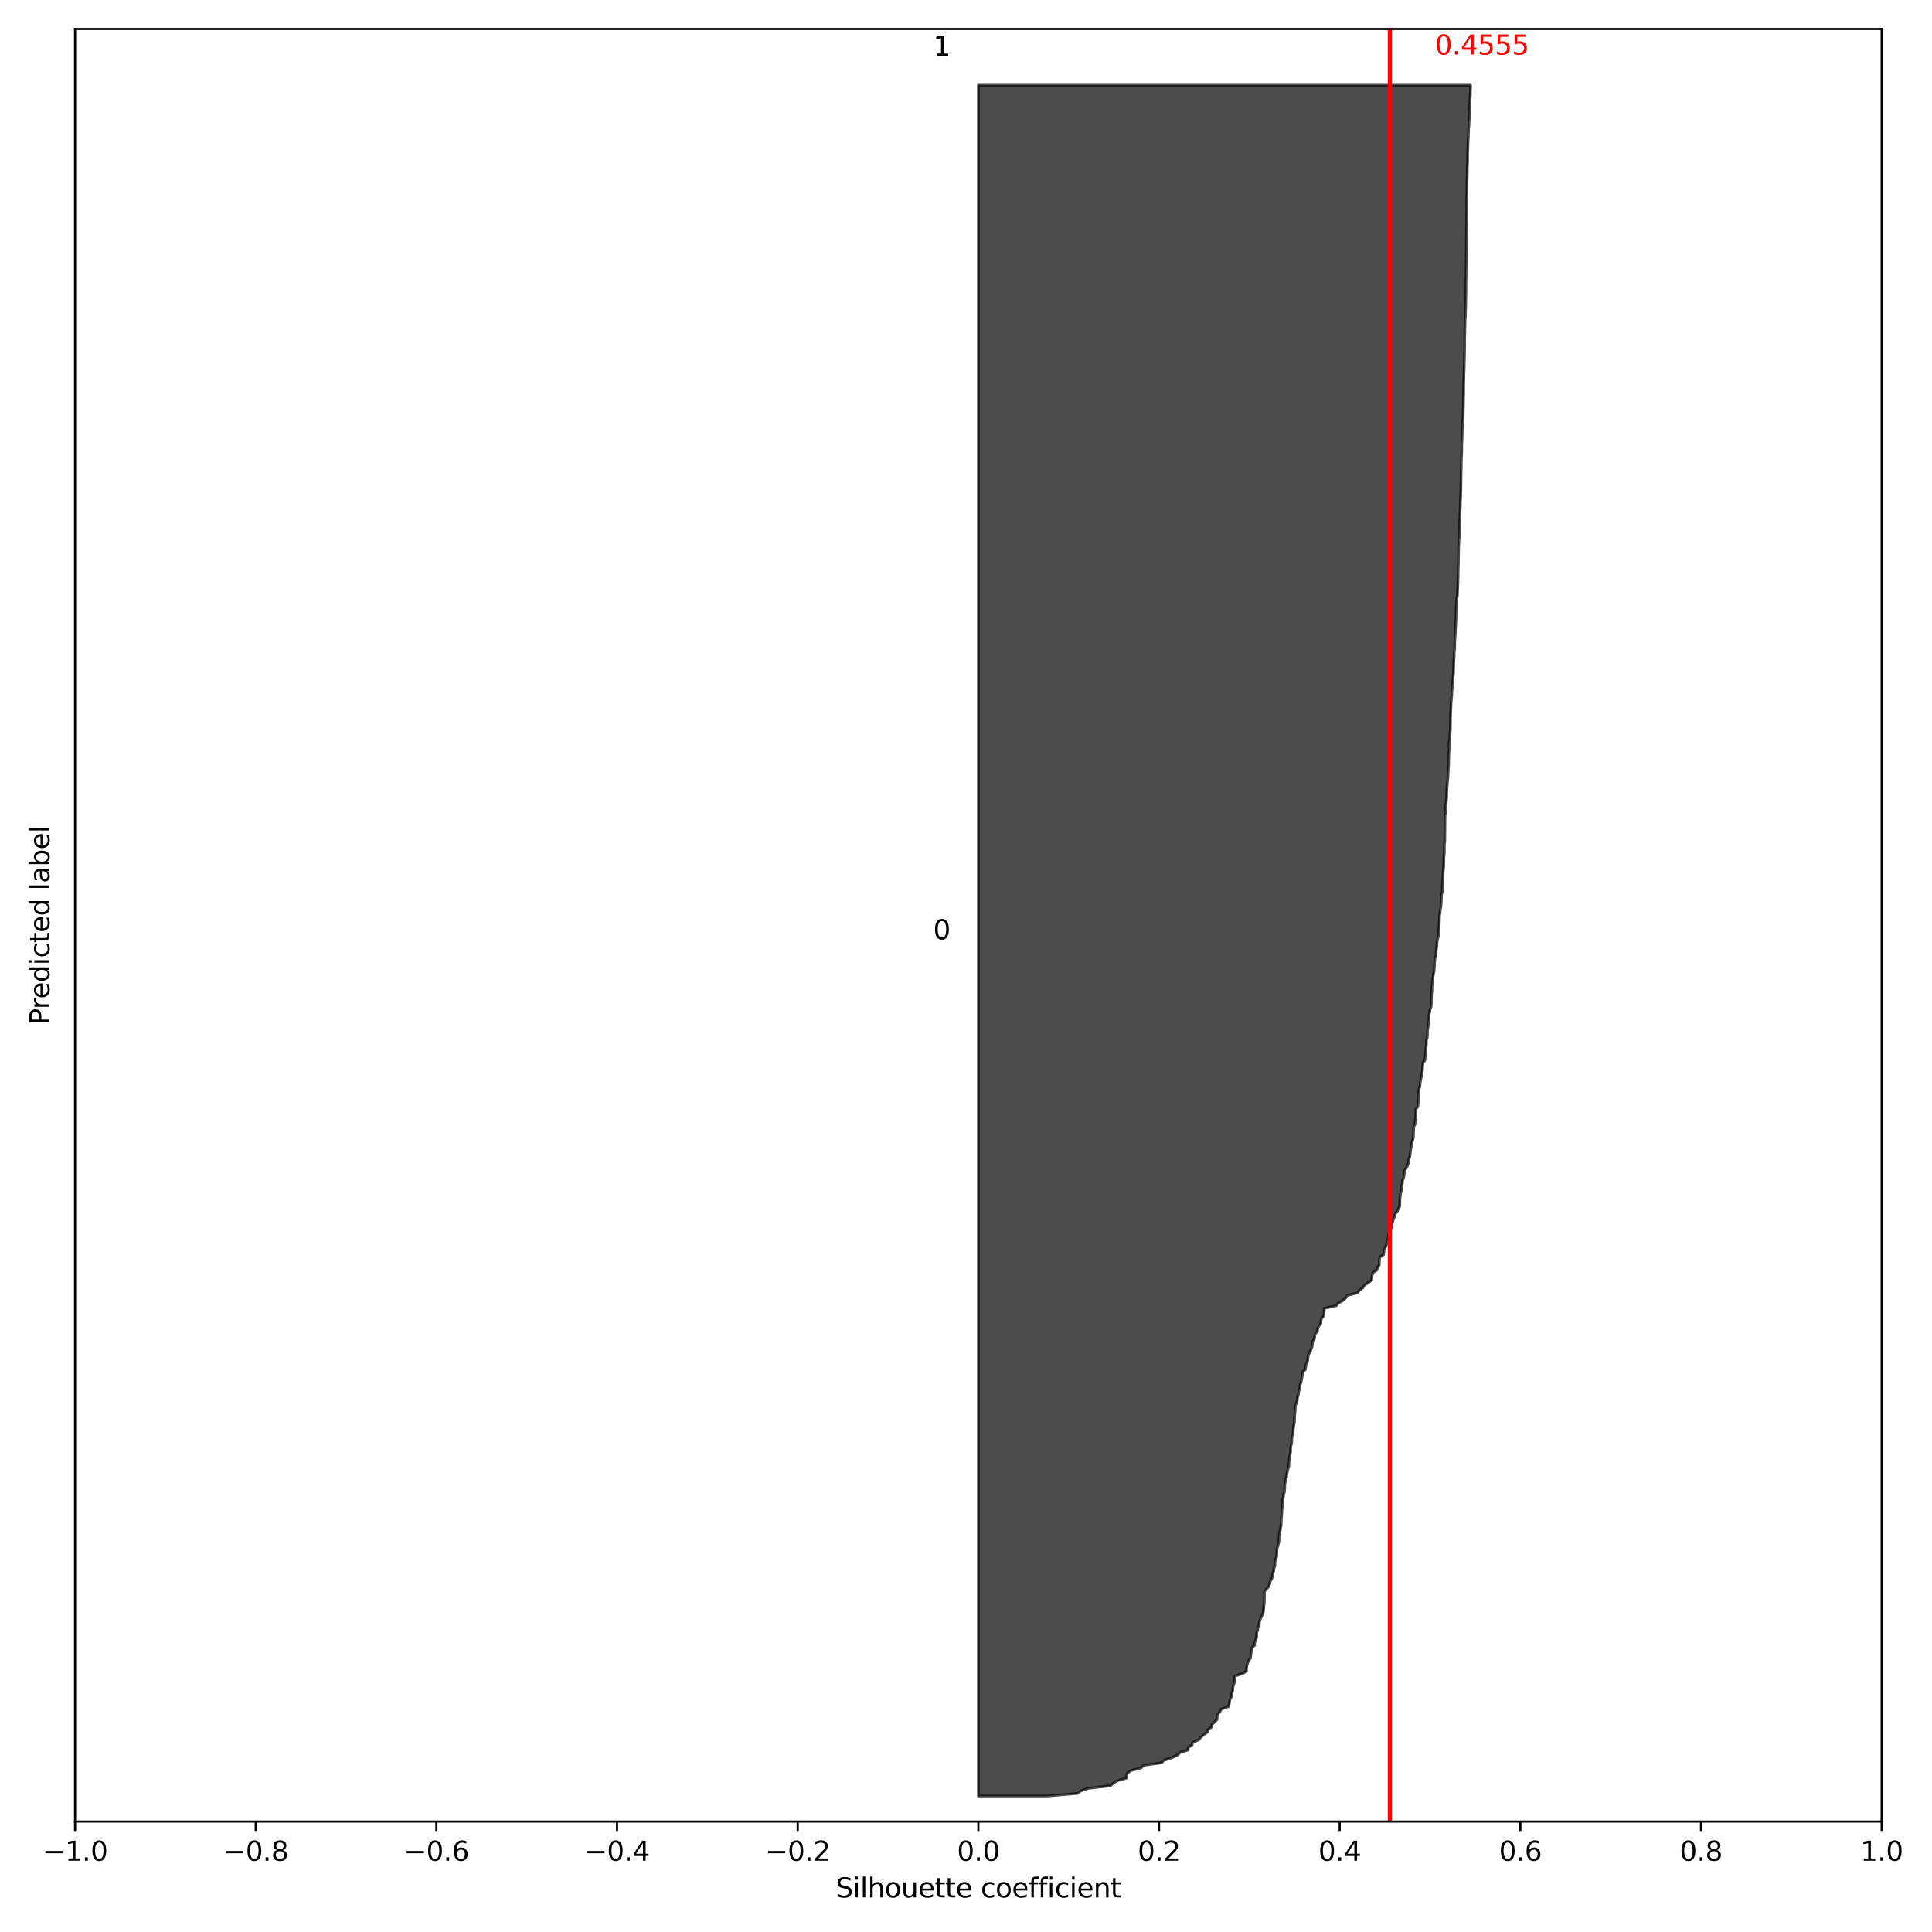 <?xml version="1.0" encoding="utf-8" standalone="no"?>
<!DOCTYPE svg PUBLIC "-//W3C//DTD SVG 1.1//EN"
  "http://www.w3.org/Graphics/SVG/1.1/DTD/svg11.dtd">
<svg xmlns:xlink="http://www.w3.org/1999/xlink" width="720pt" height="720pt" viewBox="0 0 720 720" xmlns="http://www.w3.org/2000/svg" version="1.1">
 <defs>
  <style type="text/css">*{stroke-linejoin: round; stroke-linecap: butt}</style>
 </defs>
 <g id="figure_1">
  <g id="patch_1">
   <path d="M 0 720 
L 720 720 
L 720 0 
L 0 0 
z
" style="fill: #ffffff"/>
  </g>
  <g id="axes_1">
   <g id="patch_2">
    <path d="M 27.978 678.844 
L 701.248 678.844 
L 701.248 10.8 
L 27.978 10.8 
z
" style="fill: #ffffff"/>
   </g>
   <g id="PolyCollection_1">
    <defs>
     <path id="m3c8922785b" d="M 390.353 -50.673 
L 364.613 -50.673 
L 364.613 -51.624 
L 364.613 -52.576 
L 364.613 -53.527 
L 364.613 -54.479 
L 364.613 -55.431 
L 364.613 -56.382 
L 364.613 -57.334 
L 364.613 -58.286 
L 364.613 -59.237 
L 364.613 -60.189 
L 364.613 -61.14 
L 364.613 -62.092 
L 364.613 -63.044 
L 364.613 -63.995 
L 364.613 -64.947 
L 364.613 -65.899 
L 364.613 -66.85 
L 364.613 -67.802 
L 364.613 -68.753 
L 364.613 -69.705 
L 364.613 -70.657 
L 364.613 -71.608 
L 364.613 -72.56 
L 364.613 -73.512 
L 364.613 -74.463 
L 364.613 -75.415 
L 364.613 -76.367 
L 364.613 -77.318 
L 364.613 -78.27 
L 364.613 -79.221 
L 364.613 -80.173 
L 364.613 -81.125 
L 364.613 -82.076 
L 364.613 -83.028 
L 364.613 -83.98 
L 364.613 -84.931 
L 364.613 -85.883 
L 364.613 -86.834 
L 364.613 -87.786 
L 364.613 -88.738 
L 364.613 -89.689 
L 364.613 -90.641 
L 364.613 -91.593 
L 364.613 -92.544 
L 364.613 -93.496 
L 364.613 -94.447 
L 364.613 -95.399 
L 364.613 -96.351 
L 364.613 -97.302 
L 364.613 -98.254 
L 364.613 -99.206 
L 364.613 -100.157 
L 364.613 -101.109 
L 364.613 -102.061 
L 364.613 -103.012 
L 364.613 -103.964 
L 364.613 -104.915 
L 364.613 -105.867 
L 364.613 -106.819 
L 364.613 -107.77 
L 364.613 -108.722 
L 364.613 -109.674 
L 364.613 -110.625 
L 364.613 -111.577 
L 364.613 -112.528 
L 364.613 -113.48 
L 364.613 -114.432 
L 364.613 -115.383 
L 364.613 -116.335 
L 364.613 -117.287 
L 364.613 -118.238 
L 364.613 -119.19 
L 364.613 -120.141 
L 364.613 -121.093 
L 364.613 -122.045 
L 364.613 -122.996 
L 364.613 -123.948 
L 364.613 -124.9 
L 364.613 -125.851 
L 364.613 -126.803 
L 364.613 -127.755 
L 364.613 -128.706 
L 364.613 -129.658 
L 364.613 -130.609 
L 364.613 -131.561 
L 364.613 -132.513 
L 364.613 -133.464 
L 364.613 -134.416 
L 364.613 -135.368 
L 364.613 -136.319 
L 364.613 -137.271 
L 364.613 -138.222 
L 364.613 -139.174 
L 364.613 -140.126 
L 364.613 -141.077 
L 364.613 -142.029 
L 364.613 -142.981 
L 364.613 -143.932 
L 364.613 -144.884 
L 364.613 -145.835 
L 364.613 -146.787 
L 364.613 -147.739 
L 364.613 -148.69 
L 364.613 -149.642 
L 364.613 -150.594 
L 364.613 -151.545 
L 364.613 -152.497 
L 364.613 -153.449 
L 364.613 -154.4 
L 364.613 -155.352 
L 364.613 -156.303 
L 364.613 -157.255 
L 364.613 -158.207 
L 364.613 -159.158 
L 364.613 -160.11 
L 364.613 -161.062 
L 364.613 -162.013 
L 364.613 -162.965 
L 364.613 -163.916 
L 364.613 -164.868 
L 364.613 -165.82 
L 364.613 -166.771 
L 364.613 -167.723 
L 364.613 -168.675 
L 364.613 -169.626 
L 364.613 -170.578 
L 364.613 -171.529 
L 364.613 -172.481 
L 364.613 -173.433 
L 364.613 -174.384 
L 364.613 -175.336 
L 364.613 -176.288 
L 364.613 -177.239 
L 364.613 -178.191 
L 364.613 -179.142 
L 364.613 -180.094 
L 364.613 -181.046 
L 364.613 -181.997 
L 364.613 -182.949 
L 364.613 -183.901 
L 364.613 -184.852 
L 364.613 -185.804 
L 364.613 -186.756 
L 364.613 -187.707 
L 364.613 -188.659 
L 364.613 -189.61 
L 364.613 -190.562 
L 364.613 -191.514 
L 364.613 -192.465 
L 364.613 -193.417 
L 364.613 -194.369 
L 364.613 -195.32 
L 364.613 -196.272 
L 364.613 -197.223 
L 364.613 -198.175 
L 364.613 -199.127 
L 364.613 -200.078 
L 364.613 -201.03 
L 364.613 -201.982 
L 364.613 -202.933 
L 364.613 -203.885 
L 364.613 -204.836 
L 364.613 -205.788 
L 364.613 -206.74 
L 364.613 -207.691 
L 364.613 -208.643 
L 364.613 -209.595 
L 364.613 -210.546 
L 364.613 -211.498 
L 364.613 -212.45 
L 364.613 -213.401 
L 364.613 -214.353 
L 364.613 -215.304 
L 364.613 -216.256 
L 364.613 -217.208 
L 364.613 -218.159 
L 364.613 -219.111 
L 364.613 -220.063 
L 364.613 -221.014 
L 364.613 -221.966 
L 364.613 -222.917 
L 364.613 -223.869 
L 364.613 -224.821 
L 364.613 -225.772 
L 364.613 -226.724 
L 364.613 -227.676 
L 364.613 -228.627 
L 364.613 -229.579 
L 364.613 -230.53 
L 364.613 -231.482 
L 364.613 -232.434 
L 364.613 -233.385 
L 364.613 -234.337 
L 364.613 -235.289 
L 364.613 -236.24 
L 364.613 -237.192 
L 364.613 -238.144 
L 364.613 -239.095 
L 364.613 -240.047 
L 364.613 -240.998 
L 364.613 -241.95 
L 364.613 -242.902 
L 364.613 -243.853 
L 364.613 -244.805 
L 364.613 -245.757 
L 364.613 -246.708 
L 364.613 -247.66 
L 364.613 -248.611 
L 364.613 -249.563 
L 364.613 -250.515 
L 364.613 -251.466 
L 364.613 -252.418 
L 364.613 -253.37 
L 364.613 -254.321 
L 364.613 -255.273 
L 364.613 -256.224 
L 364.613 -257.176 
L 364.613 -258.128 
L 364.613 -259.079 
L 364.613 -260.031 
L 364.613 -260.983 
L 364.613 -261.934 
L 364.613 -262.886 
L 364.613 -263.837 
L 364.613 -264.789 
L 364.613 -265.741 
L 364.613 -266.692 
L 364.613 -267.644 
L 364.613 -268.596 
L 364.613 -269.547 
L 364.613 -270.499 
L 364.613 -271.451 
L 364.613 -272.402 
L 364.613 -273.354 
L 364.613 -274.305 
L 364.613 -275.257 
L 364.613 -276.209 
L 364.613 -277.16 
L 364.613 -278.112 
L 364.613 -279.064 
L 364.613 -280.015 
L 364.613 -280.967 
L 364.613 -281.918 
L 364.613 -282.87 
L 364.613 -283.822 
L 364.613 -284.773 
L 364.613 -285.725 
L 364.613 -286.677 
L 364.613 -287.628 
L 364.613 -288.58 
L 364.613 -289.531 
L 364.613 -290.483 
L 364.613 -291.435 
L 364.613 -292.386 
L 364.613 -293.338 
L 364.613 -294.29 
L 364.613 -295.241 
L 364.613 -296.193 
L 364.613 -297.145 
L 364.613 -298.096 
L 364.613 -299.048 
L 364.613 -299.999 
L 364.613 -300.951 
L 364.613 -301.903 
L 364.613 -302.854 
L 364.613 -303.806 
L 364.613 -304.758 
L 364.613 -305.709 
L 364.613 -306.661 
L 364.613 -307.612 
L 364.613 -308.564 
L 364.613 -309.516 
L 364.613 -310.467 
L 364.613 -311.419 
L 364.613 -312.371 
L 364.613 -313.322 
L 364.613 -314.274 
L 364.613 -315.225 
L 364.613 -316.177 
L 364.613 -317.129 
L 364.613 -318.08 
L 364.613 -319.032 
L 364.613 -319.984 
L 364.613 -320.935 
L 364.613 -321.887 
L 364.613 -322.839 
L 364.613 -323.79 
L 364.613 -324.742 
L 364.613 -325.693 
L 364.613 -326.645 
L 364.613 -327.597 
L 364.613 -328.548 
L 364.613 -329.5 
L 364.613 -330.452 
L 364.613 -331.403 
L 364.613 -332.355 
L 364.613 -333.306 
L 364.613 -334.258 
L 364.613 -335.21 
L 364.613 -336.161 
L 364.613 -337.113 
L 364.613 -338.065 
L 364.613 -339.016 
L 364.613 -339.968 
L 364.613 -340.919 
L 364.613 -341.871 
L 364.613 -342.823 
L 364.613 -343.774 
L 364.613 -344.726 
L 364.613 -345.678 
L 364.613 -346.629 
L 364.613 -347.581 
L 364.613 -348.533 
L 364.613 -349.484 
L 364.613 -350.436 
L 364.613 -351.387 
L 364.613 -352.339 
L 364.613 -353.291 
L 364.613 -354.242 
L 364.613 -355.194 
L 364.613 -356.146 
L 364.613 -357.097 
L 364.613 -358.049 
L 364.613 -359 
L 364.613 -359.952 
L 364.613 -360.904 
L 364.613 -361.855 
L 364.613 -362.807 
L 364.613 -363.759 
L 364.613 -364.71 
L 364.613 -365.662 
L 364.613 -366.613 
L 364.613 -367.565 
L 364.613 -368.517 
L 364.613 -369.468 
L 364.613 -370.42 
L 364.613 -371.372 
L 364.613 -372.323 
L 364.613 -373.275 
L 364.613 -374.226 
L 364.613 -375.178 
L 364.613 -376.13 
L 364.613 -377.081 
L 364.613 -378.033 
L 364.613 -378.985 
L 364.613 -379.936 
L 364.613 -380.888 
L 364.613 -381.84 
L 364.613 -382.791 
L 364.613 -383.743 
L 364.613 -384.694 
L 364.613 -385.646 
L 364.613 -386.598 
L 364.613 -387.549 
L 364.613 -388.501 
L 364.613 -389.453 
L 364.613 -390.404 
L 364.613 -391.356 
L 364.613 -392.307 
L 364.613 -393.259 
L 364.613 -394.211 
L 364.613 -395.162 
L 364.613 -396.114 
L 364.613 -397.066 
L 364.613 -398.017 
L 364.613 -398.969 
L 364.613 -399.92 
L 364.613 -400.872 
L 364.613 -401.824 
L 364.613 -402.775 
L 364.613 -403.727 
L 364.613 -404.679 
L 364.613 -405.63 
L 364.613 -406.582 
L 364.613 -407.534 
L 364.613 -408.485 
L 364.613 -409.437 
L 364.613 -410.388 
L 364.613 -411.34 
L 364.613 -412.292 
L 364.613 -413.243 
L 364.613 -414.195 
L 364.613 -415.147 
L 364.613 -416.098 
L 364.613 -417.05 
L 364.613 -418.001 
L 364.613 -418.953 
L 364.613 -419.905 
L 364.613 -420.856 
L 364.613 -421.808 
L 364.613 -422.76 
L 364.613 -423.711 
L 364.613 -424.663 
L 364.613 -425.614 
L 364.613 -426.566 
L 364.613 -427.518 
L 364.613 -428.469 
L 364.613 -429.421 
L 364.613 -430.373 
L 364.613 -431.324 
L 364.613 -432.276 
L 364.613 -433.228 
L 364.613 -434.179 
L 364.613 -435.131 
L 364.613 -436.082 
L 364.613 -437.034 
L 364.613 -437.986 
L 364.613 -438.937 
L 364.613 -439.889 
L 364.613 -440.841 
L 364.613 -441.792 
L 364.613 -442.744 
L 364.613 -443.695 
L 364.613 -444.647 
L 364.613 -445.599 
L 364.613 -446.55 
L 364.613 -447.502 
L 364.613 -448.454 
L 364.613 -449.405 
L 364.613 -450.357 
L 364.613 -451.308 
L 364.613 -452.26 
L 364.613 -453.212 
L 364.613 -454.163 
L 364.613 -455.115 
L 364.613 -456.067 
L 364.613 -457.018 
L 364.613 -457.97 
L 364.613 -458.922 
L 364.613 -459.873 
L 364.613 -460.825 
L 364.613 -461.776 
L 364.613 -462.728 
L 364.613 -463.68 
L 364.613 -464.631 
L 364.613 -465.583 
L 364.613 -466.535 
L 364.613 -467.486 
L 364.613 -468.438 
L 364.613 -469.389 
L 364.613 -470.341 
L 364.613 -471.293 
L 364.613 -472.244 
L 364.613 -473.196 
L 364.613 -474.148 
L 364.613 -475.099 
L 364.613 -476.051 
L 364.613 -477.002 
L 364.613 -477.954 
L 364.613 -478.906 
L 364.613 -479.857 
L 364.613 -480.809 
L 364.613 -481.761 
L 364.613 -482.712 
L 364.613 -483.664 
L 364.613 -484.615 
L 364.613 -485.567 
L 364.613 -486.519 
L 364.613 -487.47 
L 364.613 -488.422 
L 364.613 -489.374 
L 364.613 -490.325 
L 364.613 -491.277 
L 364.613 -492.229 
L 364.613 -493.18 
L 364.613 -494.132 
L 364.613 -495.083 
L 364.613 -496.035 
L 364.613 -496.987 
L 364.613 -497.938 
L 364.613 -498.89 
L 364.613 -499.842 
L 364.613 -500.793 
L 364.613 -501.745 
L 364.613 -502.696 
L 364.613 -503.648 
L 364.613 -504.6 
L 364.613 -505.551 
L 364.613 -506.503 
L 364.613 -507.455 
L 364.613 -508.406 
L 364.613 -509.358 
L 364.613 -510.309 
L 364.613 -511.261 
L 364.613 -512.213 
L 364.613 -513.164 
L 364.613 -514.116 
L 364.613 -515.068 
L 364.613 -516.019 
L 364.613 -516.971 
L 364.613 -517.923 
L 364.613 -518.874 
L 364.613 -519.826 
L 364.613 -520.777 
L 364.613 -521.729 
L 364.613 -522.681 
L 364.613 -523.632 
L 364.613 -524.584 
L 364.613 -525.536 
L 364.613 -526.487 
L 364.613 -527.439 
L 364.613 -528.39 
L 364.613 -529.342 
L 364.613 -530.294 
L 364.613 -531.245 
L 364.613 -532.197 
L 364.613 -533.149 
L 364.613 -534.1 
L 364.613 -535.052 
L 364.613 -536.003 
L 364.613 -536.955 
L 364.613 -537.907 
L 364.613 -538.858 
L 364.613 -539.81 
L 364.613 -540.762 
L 364.613 -541.713 
L 364.613 -542.665 
L 364.613 -543.617 
L 364.613 -544.568 
L 364.613 -545.52 
L 364.613 -546.471 
L 364.613 -547.423 
L 364.613 -548.375 
L 364.613 -549.326 
L 364.613 -550.278 
L 364.613 -551.23 
L 364.613 -552.181 
L 364.613 -553.133 
L 364.613 -554.084 
L 364.613 -555.036 
L 364.613 -555.988 
L 364.613 -556.939 
L 364.613 -557.891 
L 364.613 -558.843 
L 364.613 -559.794 
L 364.613 -560.746 
L 364.613 -561.697 
L 364.613 -562.649 
L 364.613 -563.601 
L 364.613 -564.552 
L 364.613 -565.504 
L 364.613 -566.456 
L 364.613 -567.407 
L 364.613 -568.359 
L 364.613 -569.31 
L 364.613 -570.262 
L 364.613 -571.214 
L 364.613 -572.165 
L 364.613 -573.117 
L 364.613 -574.069 
L 364.613 -575.02 
L 364.613 -575.972 
L 364.613 -576.924 
L 364.613 -577.875 
L 364.613 -578.827 
L 364.613 -579.778 
L 364.613 -580.73 
L 364.613 -581.682 
L 364.613 -582.633 
L 364.613 -583.585 
L 364.613 -584.537 
L 364.613 -585.488 
L 364.613 -586.44 
L 364.613 -587.391 
L 364.613 -588.343 
L 364.613 -589.295 
L 364.613 -590.246 
L 364.613 -591.198 
L 364.613 -592.15 
L 364.613 -593.101 
L 364.613 -594.053 
L 364.613 -595.004 
L 364.613 -595.956 
L 364.613 -596.908 
L 364.613 -597.859 
L 364.613 -598.811 
L 364.613 -599.763 
L 364.613 -600.714 
L 364.613 -601.666 
L 364.613 -602.618 
L 364.613 -603.569 
L 364.613 -604.521 
L 364.613 -605.472 
L 364.613 -606.424 
L 364.613 -607.376 
L 364.613 -608.327 
L 364.613 -609.279 
L 364.613 -610.231 
L 364.613 -611.182 
L 364.613 -612.134 
L 364.613 -613.085 
L 364.613 -614.037 
L 364.613 -614.989 
L 364.613 -615.94 
L 364.613 -616.892 
L 364.613 -617.844 
L 364.613 -618.795 
L 364.613 -619.747 
L 364.613 -620.698 
L 364.613 -621.65 
L 364.613 -622.602 
L 364.613 -623.553 
L 364.613 -624.505 
L 364.613 -625.457 
L 364.613 -626.408 
L 364.613 -627.36 
L 364.613 -628.312 
L 364.613 -629.263 
L 364.613 -630.215 
L 364.613 -631.166 
L 364.613 -632.118 
L 364.613 -633.07 
L 364.613 -634.021 
L 364.613 -634.973 
L 364.613 -635.925 
L 364.613 -636.876 
L 364.613 -637.828 
L 364.613 -638.779 
L 364.613 -639.731 
L 364.613 -640.683 
L 364.613 -641.634 
L 364.613 -642.586 
L 364.613 -643.538 
L 364.613 -644.489 
L 364.613 -645.441 
L 364.613 -646.392 
L 364.613 -647.344 
L 364.613 -648.296 
L 364.613 -649.247 
L 364.613 -650.199 
L 364.613 -651.151 
L 364.613 -652.102 
L 364.613 -653.054 
L 364.613 -654.006 
L 364.613 -654.957 
L 364.613 -655.909 
L 364.613 -656.86 
L 364.613 -657.812 
L 364.613 -658.764 
L 364.613 -659.715 
L 364.613 -660.667 
L 364.613 -661.619 
L 364.613 -662.57 
L 364.613 -663.522 
L 364.613 -664.473 
L 364.613 -665.425 
L 364.613 -666.377 
L 364.613 -667.328 
L 364.613 -668.28 
L 364.613 -669.232 
L 364.613 -670.183 
L 364.613 -671.135 
L 364.613 -672.086 
L 364.613 -673.038 
L 364.613 -673.99 
L 364.613 -674.941 
L 364.613 -675.893 
L 364.613 -676.845 
L 364.613 -677.796 
L 364.613 -678.748 
L 364.613 -679.699 
L 364.613 -680.651 
L 364.613 -681.603 
L 364.613 -682.554 
L 364.613 -683.506 
L 364.613 -684.458 
L 364.613 -685.409 
L 364.613 -686.361 
L 364.613 -687.313 
L 364.613 -688.264 
L 548.04 -688.264 
L 548.04 -688.264 
L 548.022 -687.313 
L 547.978 -686.361 
L 547.966 -685.409 
L 547.946 -684.458 
L 547.873 -683.506 
L 547.812 -682.554 
L 547.81 -681.603 
L 547.76 -680.651 
L 547.737 -679.699 
L 547.716 -678.748 
L 547.696 -677.796 
L 547.673 -676.845 
L 547.588 -675.893 
L 547.489 -674.941 
L 547.439 -673.99 
L 547.42 -673.038 
L 547.328 -672.086 
L 547.291 -671.135 
L 547.239 -670.183 
L 547.234 -669.232 
L 547.139 -668.28 
L 547.111 -667.328 
L 547.081 -666.377 
L 547.044 -665.425 
L 547.026 -664.473 
L 546.959 -663.522 
L 546.942 -662.57 
L 546.939 -661.619 
L 546.917 -660.667 
L 546.904 -659.715 
L 546.874 -658.764 
L 546.83 -657.812 
L 546.806 -656.86 
L 546.805 -655.909 
L 546.802 -654.957 
L 546.765 -654.006 
L 546.734 -653.054 
L 546.709 -652.102 
L 546.697 -651.151 
L 546.692 -650.199 
L 546.68 -649.247 
L 546.676 -648.296 
L 546.649 -647.344 
L 546.626 -646.392 
L 546.625 -645.441 
L 546.606 -644.489 
L 546.602 -643.538 
L 546.6 -642.586 
L 546.599 -641.634 
L 546.597 -640.683 
L 546.584 -639.731 
L 546.577 -638.779 
L 546.576 -637.828 
L 546.574 -636.876 
L 546.568 -635.925 
L 546.531 -634.973 
L 546.526 -634.021 
L 546.504 -633.07 
L 546.503 -632.118 
L 546.503 -631.166 
L 546.501 -630.215 
L 546.499 -629.263 
L 546.493 -628.312 
L 546.493 -627.36 
L 546.473 -626.408 
L 546.468 -625.457 
L 546.458 -624.505 
L 546.445 -623.553 
L 546.445 -622.602 
L 546.422 -621.65 
L 546.395 -620.698 
L 546.393 -619.747 
L 546.364 -618.795 
L 546.36 -617.844 
L 546.351 -616.892 
L 546.351 -615.94 
L 546.328 -614.989 
L 546.323 -614.037 
L 546.318 -613.085 
L 546.313 -612.134 
L 546.309 -611.182 
L 546.28 -610.231 
L 546.27 -609.279 
L 546.268 -608.327 
L 546.253 -607.376 
L 546.234 -606.424 
L 546.215 -605.472 
L 546.16 -604.521 
L 546.143 -603.569 
L 546.107 -602.618 
L 546.097 -601.666 
L 545.998 -600.714 
L 545.986 -599.763 
L 545.977 -598.811 
L 545.928 -597.859 
L 545.923 -596.908 
L 545.914 -595.956 
L 545.873 -595.004 
L 545.866 -594.053 
L 545.851 -593.101 
L 545.851 -592.15 
L 545.836 -591.198 
L 545.831 -590.246 
L 545.812 -589.295 
L 545.795 -588.343 
L 545.77 -587.391 
L 545.753 -586.44 
L 545.724 -585.488 
L 545.689 -584.537 
L 545.685 -583.585 
L 545.65 -582.633 
L 545.624 -581.682 
L 545.57 -580.73 
L 545.566 -579.778 
L 545.559 -578.827 
L 545.486 -577.875 
L 545.483 -576.924 
L 545.47 -575.972 
L 545.46 -575.02 
L 545.456 -574.069 
L 545.455 -573.117 
L 545.413 -572.165 
L 545.406 -571.214 
L 545.388 -570.262 
L 545.385 -569.31 
L 545.36 -568.359 
L 545.331 -567.407 
L 545.322 -566.456 
L 545.305 -565.504 
L 545.243 -564.552 
L 545.216 -563.601 
L 545.118 -562.649 
L 544.99 -561.697 
L 544.981 -560.746 
L 544.956 -559.794 
L 544.931 -558.843 
L 544.912 -557.891 
L 544.877 -556.939 
L 544.849 -555.988 
L 544.793 -555.036 
L 544.771 -554.084 
L 544.762 -553.133 
L 544.756 -552.181 
L 544.734 -551.23 
L 544.697 -550.278 
L 544.648 -549.326 
L 544.604 -548.375 
L 544.584 -547.423 
L 544.579 -546.471 
L 544.55 -545.52 
L 544.521 -544.568 
L 544.51 -543.617 
L 544.503 -542.665 
L 544.499 -541.713 
L 544.464 -540.762 
L 544.46 -539.81 
L 544.44 -538.858 
L 544.437 -537.907 
L 544.4 -536.955 
L 544.363 -536.003 
L 544.336 -535.052 
L 544.304 -534.1 
L 544.223 -533.149 
L 544.221 -532.197 
L 544.22 -531.245 
L 544.163 -530.294 
L 544.118 -529.342 
L 544.072 -528.39 
L 544.055 -527.439 
L 544.03 -526.487 
L 544.018 -525.536 
L 543.992 -524.584 
L 543.955 -523.632 
L 543.949 -522.681 
L 543.934 -521.729 
L 543.9 -520.777 
L 543.9 -519.826 
L 543.694 -518.874 
L 543.694 -517.923 
L 543.668 -516.971 
L 543.604 -516.019 
L 543.599 -515.068 
L 543.574 -514.116 
L 543.556 -513.164 
L 543.535 -512.213 
L 543.527 -511.261 
L 543.516 -510.309 
L 543.486 -509.358 
L 543.439 -508.406 
L 543.429 -507.455 
L 543.403 -506.503 
L 543.392 -505.551 
L 543.372 -504.6 
L 543.337 -503.648 
L 543.329 -502.696 
L 543.273 -501.745 
L 543.258 -500.793 
L 543.181 -499.842 
L 543.122 -498.89 
L 543.109 -497.938 
L 542.875 -496.987 
L 542.834 -496.035 
L 542.751 -495.083 
L 542.695 -494.132 
L 542.674 -493.18 
L 542.656 -492.229 
L 542.62 -491.277 
L 542.611 -490.325 
L 542.604 -489.374 
L 542.546 -488.422 
L 542.537 -487.47 
L 542.466 -486.519 
L 542.431 -485.567 
L 542.402 -484.615 
L 542.345 -483.664 
L 542.271 -482.712 
L 542.213 -481.761 
L 542.156 -480.809 
L 542.142 -479.857 
L 542.128 -478.906 
L 542.095 -477.954 
L 541.953 -477.002 
L 541.937 -476.051 
L 541.923 -475.099 
L 541.821 -474.148 
L 541.771 -473.196 
L 541.742 -472.244 
L 541.726 -471.293 
L 541.704 -470.341 
L 541.697 -469.389 
L 541.607 -468.438 
L 541.504 -467.486 
L 541.5 -466.535 
L 541.434 -465.583 
L 541.265 -464.631 
L 541.201 -463.68 
L 541.106 -462.728 
L 541.064 -461.776 
L 541.036 -460.825 
L 540.911 -459.873 
L 540.873 -458.922 
L 540.769 -457.97 
L 540.731 -457.018 
L 540.683 -456.067 
L 540.66 -455.115 
L 540.561 -454.163 
L 540.561 -453.212 
L 540.546 -452.26 
L 540.536 -451.308 
L 540.535 -450.357 
L 540.516 -449.405 
L 540.508 -448.454 
L 540.475 -447.502 
L 540.351 -446.55 
L 540.334 -445.599 
L 540.267 -444.647 
L 540.08 -443.695 
L 540.078 -442.744 
L 540.056 -441.792 
L 540.048 -440.841 
L 540.021 -439.889 
L 539.944 -438.937 
L 539.939 -437.986 
L 539.897 -437.034 
L 539.893 -436.082 
L 539.876 -435.131 
L 539.804 -434.179 
L 539.77 -433.228 
L 539.69 -432.276 
L 539.656 -431.324 
L 539.608 -430.373 
L 539.528 -429.421 
L 539.426 -428.469 
L 539.349 -427.518 
L 539.247 -426.566 
L 539.209 -425.614 
L 539.164 -424.663 
L 539.153 -423.711 
L 539.088 -422.76 
L 539.05 -421.808 
L 538.986 -420.856 
L 538.738 -419.905 
L 538.736 -418.953 
L 538.723 -418.001 
L 538.705 -417.05 
L 538.538 -416.098 
L 538.522 -415.147 
L 538.511 -414.195 
L 538.5 -413.243 
L 538.494 -412.292 
L 538.477 -411.34 
L 538.473 -410.388 
L 538.459 -409.437 
L 538.453 -408.485 
L 538.451 -407.534 
L 538.443 -406.582 
L 538.318 -405.63 
L 538.271 -404.679 
L 538.263 -403.727 
L 538.258 -402.775 
L 538.246 -401.824 
L 538.131 -400.872 
L 538.061 -399.92 
L 538.056 -398.969 
L 538.042 -398.017 
L 537.999 -397.066 
L 537.917 -396.114 
L 537.861 -395.162 
L 537.789 -394.211 
L 537.762 -393.259 
L 537.69 -392.307 
L 537.611 -391.356 
L 537.568 -390.404 
L 537.521 -389.453 
L 537.514 -388.501 
L 537.502 -387.549 
L 537.214 -386.598 
L 537.188 -385.646 
L 537.147 -384.694 
L 537.106 -383.743 
L 537.044 -382.791 
L 536.947 -381.84 
L 536.726 -380.888 
L 536.687 -379.936 
L 536.48 -378.985 
L 536.433 -378.033 
L 536.431 -377.081 
L 536.382 -376.13 
L 536.356 -375.178 
L 536.288 -374.226 
L 536.21 -373.275 
L 536.184 -372.323 
L 536.099 -371.372 
L 535.869 -370.42 
L 535.638 -369.468 
L 535.502 -368.517 
L 535.502 -367.565 
L 535.337 -366.613 
L 535.246 -365.662 
L 535.197 -364.71 
L 535.161 -363.759 
L 534.768 -362.807 
L 534.684 -361.855 
L 534.623 -360.904 
L 534.575 -359.952 
L 534.54 -359 
L 534.452 -358.049 
L 534.205 -357.097 
L 534.081 -356.146 
L 533.984 -355.194 
L 533.822 -354.242 
L 533.76 -353.291 
L 533.655 -352.339 
L 533.647 -351.387 
L 533.635 -350.436 
L 533.508 -349.484 
L 533.495 -348.533 
L 533.463 -347.581 
L 533.423 -346.629 
L 533.422 -345.678 
L 533.311 -344.726 
L 532.91 -343.774 
L 532.794 -342.823 
L 532.607 -341.871 
L 532.6 -340.919 
L 532.565 -339.968 
L 532.308 -339.016 
L 532.256 -338.065 
L 532.226 -337.113 
L 531.992 -336.161 
L 531.985 -335.21 
L 531.97 -334.258 
L 531.889 -333.306 
L 531.577 -332.355 
L 531.571 -331.403 
L 531.547 -330.452 
L 531.402 -329.5 
L 531.376 -328.548 
L 531.354 -327.597 
L 531.225 -326.645 
L 531.107 -325.693 
L 530.969 -324.742 
L 530.262 -323.79 
L 530.199 -322.839 
L 530.162 -321.887 
L 530.079 -320.935 
L 529.906 -319.984 
L 529.806 -319.032 
L 529.561 -318.08 
L 529.391 -317.129 
L 529.244 -316.177 
L 529.128 -315.225 
L 528.893 -314.274 
L 528.802 -313.322 
L 528.597 -312.371 
L 528.589 -311.419 
L 528.583 -310.467 
L 528.535 -309.516 
L 528.484 -308.564 
L 528.384 -307.612 
L 527.667 -306.661 
L 527.661 -305.709 
L 527.659 -304.758 
L 527.613 -303.806 
L 527.51 -302.854 
L 527.396 -301.903 
L 527.345 -300.951 
L 526.806 -299.999 
L 526.803 -299.048 
L 526.787 -298.096 
L 526.751 -297.145 
L 526.738 -296.193 
L 526.491 -295.241 
L 526.27 -294.29 
L 526.002 -293.338 
L 525.894 -292.386 
L 525.728 -291.435 
L 525.602 -290.483 
L 525.492 -289.531 
L 525.295 -288.58 
L 524.932 -287.628 
L 524.931 -286.677 
L 524.586 -285.725 
L 524.14 -284.773 
L 523.504 -283.822 
L 523.344 -282.87 
L 523.259 -281.918 
L 523.076 -280.967 
L 522.655 -280.015 
L 522.642 -279.064 
L 522.365 -278.112 
L 522.284 -277.16 
L 522.257 -276.209 
L 521.955 -275.257 
L 521.855 -274.305 
L 521.737 -273.354 
L 521.674 -272.402 
L 521.67 -271.451 
L 521.668 -270.499 
L 521.157 -269.547 
L 520.739 -268.596 
L 519.993 -267.644 
L 519.741 -266.692 
L 519.358 -265.741 
L 519.011 -264.789 
L 518.796 -263.837 
L 518.71 -262.886 
L 518.251 -261.934 
L 517.885 -260.983 
L 517.455 -260.031 
L 517.453 -259.079 
L 517.225 -258.128 
L 516.801 -257.176 
L 516.751 -256.224 
L 516.343 -255.273 
L 515.787 -254.321 
L 515.763 -253.37 
L 515.609 -252.418 
L 514.219 -251.466 
L 514.058 -250.515 
L 514.044 -249.563 
L 514.029 -248.611 
L 513.368 -247.66 
L 513.178 -246.708 
L 511.761 -245.757 
L 511.368 -244.805 
L 511.258 -243.853 
L 511.181 -242.902 
L 509.914 -241.95 
L 508.453 -240.998 
L 507.887 -240.047 
L 506.612 -239.095 
L 505.869 -238.144 
L 501.941 -237.192 
L 501.481 -236.24 
L 500.465 -235.289 
L 498.741 -234.337 
L 497.967 -233.385 
L 493.512 -232.434 
L 493.491 -231.482 
L 493.43 -230.53 
L 493.32 -229.579 
L 492.498 -228.627 
L 492.277 -227.676 
L 492.21 -226.724 
L 491.464 -225.772 
L 491.078 -224.821 
L 490.972 -223.869 
L 490.187 -222.917 
L 489.928 -221.966 
L 489.856 -221.014 
L 489.126 -220.063 
L 489.118 -219.111 
L 488.98 -218.159 
L 488.635 -217.208 
L 488.336 -216.256 
L 487.685 -215.304 
L 487.498 -214.353 
L 487.315 -213.401 
L 487.257 -212.45 
L 486.691 -211.498 
L 486.584 -210.546 
L 486.502 -209.595 
L 485.464 -208.643 
L 485.344 -207.691 
L 485.245 -206.74 
L 485.033 -205.788 
L 484.858 -204.836 
L 484.485 -203.885 
L 484.475 -202.933 
L 484.167 -201.982 
L 483.947 -201.03 
L 483.833 -200.078 
L 483.504 -199.127 
L 483.467 -198.175 
L 483.235 -197.223 
L 482.755 -196.272 
L 482.707 -195.32 
L 482.671 -194.369 
L 482.595 -193.417 
L 482.485 -192.465 
L 482.457 -191.514 
L 482.438 -190.562 
L 482.375 -189.61 
L 482.128 -188.659 
L 482.009 -187.707 
L 481.961 -186.756 
L 481.899 -185.804 
L 481.579 -184.852 
L 481.423 -183.901 
L 481.406 -182.949 
L 481.332 -181.997 
L 481.057 -181.046 
L 480.968 -180.094 
L 480.962 -179.142 
L 480.837 -178.191 
L 480.642 -177.239 
L 480.524 -176.288 
L 480.405 -175.336 
L 480.342 -174.384 
L 480.305 -173.433 
L 479.946 -172.481 
L 479.779 -171.529 
L 479.532 -170.578 
L 479.487 -169.626 
L 479.102 -168.675 
L 479.019 -167.723 
L 478.818 -166.771 
L 478.802 -165.82 
L 478.742 -164.868 
L 478.678 -163.916 
L 478.289 -162.965 
L 478.276 -162.013 
L 478.093 -161.062 
L 478.059 -160.11 
L 477.897 -159.158 
L 477.861 -158.207 
L 477.744 -157.255 
L 477.729 -156.303 
L 477.649 -155.352 
L 477.555 -154.4 
L 477.497 -153.449 
L 477.477 -152.497 
L 477.432 -151.545 
L 477.217 -150.594 
L 477.093 -149.642 
L 476.835 -148.69 
L 476.71 -147.739 
L 476.669 -146.787 
L 476.668 -145.835 
L 476.476 -144.884 
L 476.267 -143.932 
L 475.938 -142.981 
L 475.862 -142.029 
L 475.843 -141.077 
L 475.809 -140.126 
L 475.592 -139.174 
L 475.211 -138.222 
L 475.125 -137.271 
L 475.116 -136.319 
L 474.714 -135.368 
L 474.635 -134.416 
L 474.338 -133.464 
L 474.218 -132.513 
L 473.947 -131.561 
L 473.323 -130.609 
L 473.188 -129.658 
L 472.849 -128.706 
L 471.887 -127.755 
L 471.237 -126.803 
L 471.228 -125.851 
L 471.224 -124.9 
L 471.201 -123.948 
L 471.195 -122.996 
L 471.064 -122.045 
L 470.988 -121.093 
L 470.869 -120.141 
L 470.808 -119.19 
L 470.472 -118.238 
L 470.015 -117.287 
L 469.576 -116.335 
L 469.317 -115.383 
L 469.307 -114.432 
L 468.795 -113.48 
L 468.73 -112.528 
L 468.328 -111.577 
L 468.31 -110.625 
L 468.28 -109.674 
L 467.876 -108.722 
L 467.584 -107.77 
L 467.564 -106.819 
L 466.476 -105.867 
L 466.386 -104.915 
L 466.24 -103.964 
L 466.123 -103.012 
L 466.062 -102.061 
L 465.316 -101.109 
L 464.945 -100.157 
L 464.665 -99.206 
L 464.54 -98.254 
L 464.538 -97.302 
L 463.223 -96.351 
L 460.285 -95.399 
L 460.144 -94.447 
L 460.102 -93.496 
L 459.902 -92.544 
L 459.567 -91.593 
L 459.396 -90.641 
L 459.356 -89.689 
L 459.005 -88.738 
L 458.997 -87.786 
L 458.429 -86.834 
L 458.245 -85.883 
L 458.09 -84.931 
L 457.793 -83.98 
L 455.11 -83.028 
L 454.669 -82.076 
L 453.747 -81.125 
L 453.603 -80.173 
L 453.589 -79.221 
L 452.708 -78.27 
L 451.707 -77.318 
L 451.569 -76.367 
L 450.164 -75.415 
L 449.939 -74.463 
L 448.641 -73.512 
L 447.492 -72.56 
L 446.768 -71.608 
L 444.48 -70.657 
L 444.256 -69.705 
L 442.817 -68.753 
L 442.784 -67.802 
L 439.762 -66.85 
L 438.786 -65.899 
L 436.776 -64.947 
L 433.783 -63.995 
L 432.856 -63.044 
L 426.156 -62.092 
L 425.3 -61.14 
L 421.557 -60.189 
L 420.218 -59.237 
L 419.883 -58.286 
L 419.83 -57.334 
L 416.468 -56.382 
L 414.871 -55.431 
L 413.833 -54.479 
L 405.616 -53.527 
L 402.791 -52.576 
L 401.536 -51.624 
L 390.353 -50.673 
z
" style="stroke: #000000; stroke-opacity: 0.7"/>
    </defs>
    <g clip-path="url(#p80433a29cd)">
     <use xlink:href="#m3c8922785b" x="0" y="720" style="fill-opacity: 0.7; stroke: #000000; stroke-opacity: 0.7"/>
    </g>
   </g>
   <g id="PolyCollection_2">
    <defs>
     <path id="m8a32bc51fb" d="M 364.613 -698.732 
L 364.613 -698.732 
L 364.613 -698.732 
L 364.613 -698.732 
z
" style="stroke: #00bc00; stroke-opacity: 0.7"/>
    </defs>
    <g clip-path="url(#p80433a29cd)">
     <use xlink:href="#m8a32bc51fb" x="0" y="720" style="fill: #00bc00; fill-opacity: 0.7; stroke: #00bc00; stroke-opacity: 0.7"/>
    </g>
   </g>
   <g id="matplotlib.axis_1">
    <g id="xtick_1">
     <g id="line2d_1">
      <defs>
       <path id="ma0768b589f" d="M 0 0 
L 0 3.5 
" style="stroke: #000000; stroke-width: 0.8"/>
      </defs>
      <g>
       <use xlink:href="#ma0768b589f" x="27.978" y="678.844" style="stroke: #000000; stroke-width: 0.8"/>
      </g>
     </g>
     <g id="text_1">
      <!-- −1.0 -->
      <g transform="translate(15.837 693.442) scale(0.1 -0.1)">
       <defs>
        <path id="DejaVuSans-2212" d="M 678 2272 
L 4684 2272 
L 4684 1741 
L 678 1741 
L 678 2272 
z
" transform="scale(0.016)"/>
        <path id="DejaVuSans-31" d="M 794 531 
L 1825 531 
L 1825 4091 
L 703 3866 
L 703 4441 
L 1819 4666 
L 2450 4666 
L 2450 531 
L 3481 531 
L 3481 0 
L 794 0 
L 794 531 
z
" transform="scale(0.016)"/>
        <path id="DejaVuSans-2e" d="M 684 794 
L 1344 794 
L 1344 0 
L 684 0 
L 684 794 
z
" transform="scale(0.016)"/>
        <path id="DejaVuSans-30" d="M 2034 4250 
Q 1547 4250 1301 3770 
Q 1056 3291 1056 2328 
Q 1056 1369 1301 889 
Q 1547 409 2034 409 
Q 2525 409 2770 889 
Q 3016 1369 3016 2328 
Q 3016 3291 2770 3770 
Q 2525 4250 2034 4250 
z
M 2034 4750 
Q 2819 4750 3233 4129 
Q 3647 3509 3647 2328 
Q 3647 1150 3233 529 
Q 2819 -91 2034 -91 
Q 1250 -91 836 529 
Q 422 1150 422 2328 
Q 422 3509 836 4129 
Q 1250 4750 2034 4750 
z
" transform="scale(0.016)"/>
       </defs>
       <use xlink:href="#DejaVuSans-2212"/>
       <use xlink:href="#DejaVuSans-31" x="83.789"/>
       <use xlink:href="#DejaVuSans-2e" x="147.412"/>
       <use xlink:href="#DejaVuSans-30" x="179.199"/>
      </g>
     </g>
    </g>
    <g id="xtick_2">
     <g id="line2d_2">
      <g>
       <use xlink:href="#ma0768b589f" x="95.305" y="678.844" style="stroke: #000000; stroke-width: 0.8"/>
      </g>
     </g>
     <g id="text_2">
      <!-- −0.8 -->
      <g transform="translate(83.164 693.442) scale(0.1 -0.1)">
       <defs>
        <path id="DejaVuSans-38" d="M 2034 2216 
Q 1584 2216 1326 1975 
Q 1069 1734 1069 1313 
Q 1069 891 1326 650 
Q 1584 409 2034 409 
Q 2484 409 2743 651 
Q 3003 894 3003 1313 
Q 3003 1734 2745 1975 
Q 2488 2216 2034 2216 
z
M 1403 2484 
Q 997 2584 770 2862 
Q 544 3141 544 3541 
Q 544 4100 942 4425 
Q 1341 4750 2034 4750 
Q 2731 4750 3128 4425 
Q 3525 4100 3525 3541 
Q 3525 3141 3298 2862 
Q 3072 2584 2669 2484 
Q 3125 2378 3379 2068 
Q 3634 1759 3634 1313 
Q 3634 634 3220 271 
Q 2806 -91 2034 -91 
Q 1263 -91 848 271 
Q 434 634 434 1313 
Q 434 1759 690 2068 
Q 947 2378 1403 2484 
z
M 1172 3481 
Q 1172 3119 1398 2916 
Q 1625 2713 2034 2713 
Q 2441 2713 2670 2916 
Q 2900 3119 2900 3481 
Q 2900 3844 2670 4047 
Q 2441 4250 2034 4250 
Q 1625 4250 1398 4047 
Q 1172 3844 1172 3481 
z
" transform="scale(0.016)"/>
       </defs>
       <use xlink:href="#DejaVuSans-2212"/>
       <use xlink:href="#DejaVuSans-30" x="83.789"/>
       <use xlink:href="#DejaVuSans-2e" x="147.412"/>
       <use xlink:href="#DejaVuSans-38" x="179.199"/>
      </g>
     </g>
    </g>
    <g id="xtick_3">
     <g id="line2d_3">
      <g>
       <use xlink:href="#ma0768b589f" x="162.632" y="678.844" style="stroke: #000000; stroke-width: 0.8"/>
      </g>
     </g>
     <g id="text_3">
      <!-- −0.6 -->
      <g transform="translate(150.491 693.442) scale(0.1 -0.1)">
       <defs>
        <path id="DejaVuSans-36" d="M 2113 2584 
Q 1688 2584 1439 2293 
Q 1191 2003 1191 1497 
Q 1191 994 1439 701 
Q 1688 409 2113 409 
Q 2538 409 2786 701 
Q 3034 994 3034 1497 
Q 3034 2003 2786 2293 
Q 2538 2584 2113 2584 
z
M 3366 4563 
L 3366 3988 
Q 3128 4100 2886 4159 
Q 2644 4219 2406 4219 
Q 1781 4219 1451 3797 
Q 1122 3375 1075 2522 
Q 1259 2794 1537 2939 
Q 1816 3084 2150 3084 
Q 2853 3084 3261 2657 
Q 3669 2231 3669 1497 
Q 3669 778 3244 343 
Q 2819 -91 2113 -91 
Q 1303 -91 875 529 
Q 447 1150 447 2328 
Q 447 3434 972 4092 
Q 1497 4750 2381 4750 
Q 2619 4750 2861 4703 
Q 3103 4656 3366 4563 
z
" transform="scale(0.016)"/>
       </defs>
       <use xlink:href="#DejaVuSans-2212"/>
       <use xlink:href="#DejaVuSans-30" x="83.789"/>
       <use xlink:href="#DejaVuSans-2e" x="147.412"/>
       <use xlink:href="#DejaVuSans-36" x="179.199"/>
      </g>
     </g>
    </g>
    <g id="xtick_4">
     <g id="line2d_4">
      <g>
       <use xlink:href="#ma0768b589f" x="229.959" y="678.844" style="stroke: #000000; stroke-width: 0.8"/>
      </g>
     </g>
     <g id="text_4">
      <!-- −0.4 -->
      <g transform="translate(217.818 693.442) scale(0.1 -0.1)">
       <defs>
        <path id="DejaVuSans-34" d="M 2419 4116 
L 825 1625 
L 2419 1625 
L 2419 4116 
z
M 2253 4666 
L 3047 4666 
L 3047 1625 
L 3713 1625 
L 3713 1100 
L 3047 1100 
L 3047 0 
L 2419 0 
L 2419 1100 
L 313 1100 
L 313 1709 
L 2253 4666 
z
" transform="scale(0.016)"/>
       </defs>
       <use xlink:href="#DejaVuSans-2212"/>
       <use xlink:href="#DejaVuSans-30" x="83.789"/>
       <use xlink:href="#DejaVuSans-2e" x="147.412"/>
       <use xlink:href="#DejaVuSans-34" x="179.199"/>
      </g>
     </g>
    </g>
    <g id="xtick_5">
     <g id="line2d_5">
      <g>
       <use xlink:href="#ma0768b589f" x="297.286" y="678.844" style="stroke: #000000; stroke-width: 0.8"/>
      </g>
     </g>
     <g id="text_5">
      <!-- −0.2 -->
      <g transform="translate(285.145 693.442) scale(0.1 -0.1)">
       <defs>
        <path id="DejaVuSans-32" d="M 1228 531 
L 3431 531 
L 3431 0 
L 469 0 
L 469 531 
Q 828 903 1448 1529 
Q 2069 2156 2228 2338 
Q 2531 2678 2651 2914 
Q 2772 3150 2772 3378 
Q 2772 3750 2511 3984 
Q 2250 4219 1831 4219 
Q 1534 4219 1204 4116 
Q 875 4013 500 3803 
L 500 4441 
Q 881 4594 1212 4672 
Q 1544 4750 1819 4750 
Q 2544 4750 2975 4387 
Q 3406 4025 3406 3419 
Q 3406 3131 3298 2873 
Q 3191 2616 2906 2266 
Q 2828 2175 2409 1742 
Q 1991 1309 1228 531 
z
" transform="scale(0.016)"/>
       </defs>
       <use xlink:href="#DejaVuSans-2212"/>
       <use xlink:href="#DejaVuSans-30" x="83.789"/>
       <use xlink:href="#DejaVuSans-2e" x="147.412"/>
       <use xlink:href="#DejaVuSans-32" x="179.199"/>
      </g>
     </g>
    </g>
    <g id="xtick_6">
     <g id="line2d_6">
      <g>
       <use xlink:href="#ma0768b589f" x="364.613" y="678.844" style="stroke: #000000; stroke-width: 0.8"/>
      </g>
     </g>
     <g id="text_6">
      <!-- 0.0 -->
      <g transform="translate(356.662 693.442) scale(0.1 -0.1)">
       <use xlink:href="#DejaVuSans-30"/>
       <use xlink:href="#DejaVuSans-2e" x="63.623"/>
       <use xlink:href="#DejaVuSans-30" x="95.41"/>
      </g>
     </g>
    </g>
    <g id="xtick_7">
     <g id="line2d_7">
      <g>
       <use xlink:href="#ma0768b589f" x="431.94" y="678.844" style="stroke: #000000; stroke-width: 0.8"/>
      </g>
     </g>
     <g id="text_7">
      <!-- 0.2 -->
      <g transform="translate(423.989 693.442) scale(0.1 -0.1)">
       <use xlink:href="#DejaVuSans-30"/>
       <use xlink:href="#DejaVuSans-2e" x="63.623"/>
       <use xlink:href="#DejaVuSans-32" x="95.41"/>
      </g>
     </g>
    </g>
    <g id="xtick_8">
     <g id="line2d_8">
      <g>
       <use xlink:href="#ma0768b589f" x="499.267" y="678.844" style="stroke: #000000; stroke-width: 0.8"/>
      </g>
     </g>
     <g id="text_8">
      <!-- 0.4 -->
      <g transform="translate(491.316 693.442) scale(0.1 -0.1)">
       <use xlink:href="#DejaVuSans-30"/>
       <use xlink:href="#DejaVuSans-2e" x="63.623"/>
       <use xlink:href="#DejaVuSans-34" x="95.41"/>
      </g>
     </g>
    </g>
    <g id="xtick_9">
     <g id="line2d_9">
      <g>
       <use xlink:href="#ma0768b589f" x="566.594" y="678.844" style="stroke: #000000; stroke-width: 0.8"/>
      </g>
     </g>
     <g id="text_9">
      <!-- 0.6 -->
      <g transform="translate(558.643 693.442) scale(0.1 -0.1)">
       <use xlink:href="#DejaVuSans-30"/>
       <use xlink:href="#DejaVuSans-2e" x="63.623"/>
       <use xlink:href="#DejaVuSans-36" x="95.41"/>
      </g>
     </g>
    </g>
    <g id="xtick_10">
     <g id="line2d_10">
      <g>
       <use xlink:href="#ma0768b589f" x="633.921" y="678.844" style="stroke: #000000; stroke-width: 0.8"/>
      </g>
     </g>
     <g id="text_10">
      <!-- 0.8 -->
      <g transform="translate(625.97 693.442) scale(0.1 -0.1)">
       <use xlink:href="#DejaVuSans-30"/>
       <use xlink:href="#DejaVuSans-2e" x="63.623"/>
       <use xlink:href="#DejaVuSans-38" x="95.41"/>
      </g>
     </g>
    </g>
    <g id="xtick_11">
     <g id="line2d_11">
      <g>
       <use xlink:href="#ma0768b589f" x="701.248" y="678.844" style="stroke: #000000; stroke-width: 0.8"/>
      </g>
     </g>
     <g id="text_11">
      <!-- 1.0 -->
      <g transform="translate(693.297 693.442) scale(0.1 -0.1)">
       <use xlink:href="#DejaVuSans-31"/>
       <use xlink:href="#DejaVuSans-2e" x="63.623"/>
       <use xlink:href="#DejaVuSans-30" x="95.41"/>
      </g>
     </g>
    </g>
    <g id="text_12">
     <!-- Silhouette coefficient -->
     <g transform="translate(311.463 707.12) scale(0.1 -0.1)">
      <defs>
       <path id="DejaVuSans-53" d="M 3425 4513 
L 3425 3897 
Q 3066 4069 2747 4153 
Q 2428 4238 2131 4238 
Q 1616 4238 1336 4038 
Q 1056 3838 1056 3469 
Q 1056 3159 1242 3001 
Q 1428 2844 1947 2747 
L 2328 2669 
Q 3034 2534 3370 2195 
Q 3706 1856 3706 1288 
Q 3706 609 3251 259 
Q 2797 -91 1919 -91 
Q 1588 -91 1214 -16 
Q 841 59 441 206 
L 441 856 
Q 825 641 1194 531 
Q 1563 422 1919 422 
Q 2459 422 2753 634 
Q 3047 847 3047 1241 
Q 3047 1584 2836 1778 
Q 2625 1972 2144 2069 
L 1759 2144 
Q 1053 2284 737 2584 
Q 422 2884 422 3419 
Q 422 4038 858 4394 
Q 1294 4750 2059 4750 
Q 2388 4750 2728 4690 
Q 3069 4631 3425 4513 
z
" transform="scale(0.016)"/>
       <path id="DejaVuSans-69" d="M 603 3500 
L 1178 3500 
L 1178 0 
L 603 0 
L 603 3500 
z
M 603 4863 
L 1178 4863 
L 1178 4134 
L 603 4134 
L 603 4863 
z
" transform="scale(0.016)"/>
       <path id="DejaVuSans-6c" d="M 603 4863 
L 1178 4863 
L 1178 0 
L 603 0 
L 603 4863 
z
" transform="scale(0.016)"/>
       <path id="DejaVuSans-68" d="M 3513 2113 
L 3513 0 
L 2938 0 
L 2938 2094 
Q 2938 2591 2744 2837 
Q 2550 3084 2163 3084 
Q 1697 3084 1428 2787 
Q 1159 2491 1159 1978 
L 1159 0 
L 581 0 
L 581 4863 
L 1159 4863 
L 1159 2956 
Q 1366 3272 1645 3428 
Q 1925 3584 2291 3584 
Q 2894 3584 3203 3211 
Q 3513 2838 3513 2113 
z
" transform="scale(0.016)"/>
       <path id="DejaVuSans-6f" d="M 1959 3097 
Q 1497 3097 1228 2736 
Q 959 2375 959 1747 
Q 959 1119 1226 758 
Q 1494 397 1959 397 
Q 2419 397 2687 759 
Q 2956 1122 2956 1747 
Q 2956 2369 2687 2733 
Q 2419 3097 1959 3097 
z
M 1959 3584 
Q 2709 3584 3137 3096 
Q 3566 2609 3566 1747 
Q 3566 888 3137 398 
Q 2709 -91 1959 -91 
Q 1206 -91 779 398 
Q 353 888 353 1747 
Q 353 2609 779 3096 
Q 1206 3584 1959 3584 
z
" transform="scale(0.016)"/>
       <path id="DejaVuSans-75" d="M 544 1381 
L 544 3500 
L 1119 3500 
L 1119 1403 
Q 1119 906 1312 657 
Q 1506 409 1894 409 
Q 2359 409 2629 706 
Q 2900 1003 2900 1516 
L 2900 3500 
L 3475 3500 
L 3475 0 
L 2900 0 
L 2900 538 
Q 2691 219 2414 64 
Q 2138 -91 1772 -91 
Q 1169 -91 856 284 
Q 544 659 544 1381 
z
M 1991 3584 
L 1991 3584 
z
" transform="scale(0.016)"/>
       <path id="DejaVuSans-65" d="M 3597 1894 
L 3597 1613 
L 953 1613 
Q 991 1019 1311 708 
Q 1631 397 2203 397 
Q 2534 397 2845 478 
Q 3156 559 3463 722 
L 3463 178 
Q 3153 47 2828 -22 
Q 2503 -91 2169 -91 
Q 1331 -91 842 396 
Q 353 884 353 1716 
Q 353 2575 817 3079 
Q 1281 3584 2069 3584 
Q 2775 3584 3186 3129 
Q 3597 2675 3597 1894 
z
M 3022 2063 
Q 3016 2534 2758 2815 
Q 2500 3097 2075 3097 
Q 1594 3097 1305 2825 
Q 1016 2553 972 2059 
L 3022 2063 
z
" transform="scale(0.016)"/>
       <path id="DejaVuSans-74" d="M 1172 4494 
L 1172 3500 
L 2356 3500 
L 2356 3053 
L 1172 3053 
L 1172 1153 
Q 1172 725 1289 603 
Q 1406 481 1766 481 
L 2356 481 
L 2356 0 
L 1766 0 
Q 1100 0 847 248 
Q 594 497 594 1153 
L 594 3053 
L 172 3053 
L 172 3500 
L 594 3500 
L 594 4494 
L 1172 4494 
z
" transform="scale(0.016)"/>
       <path id="DejaVuSans-20" transform="scale(0.016)"/>
       <path id="DejaVuSans-63" d="M 3122 3366 
L 3122 2828 
Q 2878 2963 2633 3030 
Q 2388 3097 2138 3097 
Q 1578 3097 1268 2742 
Q 959 2388 959 1747 
Q 959 1106 1268 751 
Q 1578 397 2138 397 
Q 2388 397 2633 464 
Q 2878 531 3122 666 
L 3122 134 
Q 2881 22 2623 -34 
Q 2366 -91 2075 -91 
Q 1284 -91 818 406 
Q 353 903 353 1747 
Q 353 2603 823 3093 
Q 1294 3584 2113 3584 
Q 2378 3584 2631 3529 
Q 2884 3475 3122 3366 
z
" transform="scale(0.016)"/>
       <path id="DejaVuSans-66" d="M 2375 4863 
L 2375 4384 
L 1825 4384 
Q 1516 4384 1395 4259 
Q 1275 4134 1275 3809 
L 1275 3500 
L 2222 3500 
L 2222 3053 
L 1275 3053 
L 1275 0 
L 697 0 
L 697 3053 
L 147 3053 
L 147 3500 
L 697 3500 
L 697 3744 
Q 697 4328 969 4595 
Q 1241 4863 1831 4863 
L 2375 4863 
z
" transform="scale(0.016)"/>
       <path id="DejaVuSans-6e" d="M 3513 2113 
L 3513 0 
L 2938 0 
L 2938 2094 
Q 2938 2591 2744 2837 
Q 2550 3084 2163 3084 
Q 1697 3084 1428 2787 
Q 1159 2491 1159 1978 
L 1159 0 
L 581 0 
L 581 3500 
L 1159 3500 
L 1159 2956 
Q 1366 3272 1645 3428 
Q 1925 3584 2291 3584 
Q 2894 3584 3203 3211 
Q 3513 2838 3513 2113 
z
" transform="scale(0.016)"/>
      </defs>
      <use xlink:href="#DejaVuSans-53"/>
      <use xlink:href="#DejaVuSans-69" x="63.477"/>
      <use xlink:href="#DejaVuSans-6c" x="91.26"/>
      <use xlink:href="#DejaVuSans-68" x="119.043"/>
      <use xlink:href="#DejaVuSans-6f" x="182.422"/>
      <use xlink:href="#DejaVuSans-75" x="243.604"/>
      <use xlink:href="#DejaVuSans-65" x="306.982"/>
      <use xlink:href="#DejaVuSans-74" x="368.506"/>
      <use xlink:href="#DejaVuSans-74" x="407.715"/>
      <use xlink:href="#DejaVuSans-65" x="446.924"/>
      <use xlink:href="#DejaVuSans-20" x="508.447"/>
      <use xlink:href="#DejaVuSans-63" x="540.234"/>
      <use xlink:href="#DejaVuSans-6f" x="595.215"/>
      <use xlink:href="#DejaVuSans-65" x="656.396"/>
      <use xlink:href="#DejaVuSans-66" x="717.92"/>
      <use xlink:href="#DejaVuSans-66" x="753.125"/>
      <use xlink:href="#DejaVuSans-69" x="788.33"/>
      <use xlink:href="#DejaVuSans-63" x="816.113"/>
      <use xlink:href="#DejaVuSans-69" x="871.094"/>
      <use xlink:href="#DejaVuSans-65" x="898.877"/>
      <use xlink:href="#DejaVuSans-6e" x="960.4"/>
      <use xlink:href="#DejaVuSans-74" x="1023.779"/>
     </g>
    </g>
   </g>
   <g id="matplotlib.axis_2">
    <g id="text_13">
     <!-- Predicted label -->
     <g transform="translate(18.398 381.974) rotate(-90) scale(0.1 -0.1)">
      <defs>
       <path id="DejaVuSans-50" d="M 1259 4147 
L 1259 2394 
L 2053 2394 
Q 2494 2394 2734 2622 
Q 2975 2850 2975 3272 
Q 2975 3691 2734 3919 
Q 2494 4147 2053 4147 
L 1259 4147 
z
M 628 4666 
L 2053 4666 
Q 2838 4666 3239 4311 
Q 3641 3956 3641 3272 
Q 3641 2581 3239 2228 
Q 2838 1875 2053 1875 
L 1259 1875 
L 1259 0 
L 628 0 
L 628 4666 
z
" transform="scale(0.016)"/>
       <path id="DejaVuSans-72" d="M 2631 2963 
Q 2534 3019 2420 3045 
Q 2306 3072 2169 3072 
Q 1681 3072 1420 2755 
Q 1159 2438 1159 1844 
L 1159 0 
L 581 0 
L 581 3500 
L 1159 3500 
L 1159 2956 
Q 1341 3275 1631 3429 
Q 1922 3584 2338 3584 
Q 2397 3584 2469 3576 
Q 2541 3569 2628 3553 
L 2631 2963 
z
" transform="scale(0.016)"/>
       <path id="DejaVuSans-64" d="M 2906 2969 
L 2906 4863 
L 3481 4863 
L 3481 0 
L 2906 0 
L 2906 525 
Q 2725 213 2448 61 
Q 2172 -91 1784 -91 
Q 1150 -91 751 415 
Q 353 922 353 1747 
Q 353 2572 751 3078 
Q 1150 3584 1784 3584 
Q 2172 3584 2448 3432 
Q 2725 3281 2906 2969 
z
M 947 1747 
Q 947 1113 1208 752 
Q 1469 391 1925 391 
Q 2381 391 2643 752 
Q 2906 1113 2906 1747 
Q 2906 2381 2643 2742 
Q 2381 3103 1925 3103 
Q 1469 3103 1208 2742 
Q 947 2381 947 1747 
z
" transform="scale(0.016)"/>
       <path id="DejaVuSans-61" d="M 2194 1759 
Q 1497 1759 1228 1600 
Q 959 1441 959 1056 
Q 959 750 1161 570 
Q 1363 391 1709 391 
Q 2188 391 2477 730 
Q 2766 1069 2766 1631 
L 2766 1759 
L 2194 1759 
z
M 3341 1997 
L 3341 0 
L 2766 0 
L 2766 531 
Q 2569 213 2275 61 
Q 1981 -91 1556 -91 
Q 1019 -91 701 211 
Q 384 513 384 1019 
Q 384 1609 779 1909 
Q 1175 2209 1959 2209 
L 2766 2209 
L 2766 2266 
Q 2766 2663 2505 2880 
Q 2244 3097 1772 3097 
Q 1472 3097 1187 3025 
Q 903 2953 641 2809 
L 641 3341 
Q 956 3463 1253 3523 
Q 1550 3584 1831 3584 
Q 2591 3584 2966 3190 
Q 3341 2797 3341 1997 
z
" transform="scale(0.016)"/>
       <path id="DejaVuSans-62" d="M 3116 1747 
Q 3116 2381 2855 2742 
Q 2594 3103 2138 3103 
Q 1681 3103 1420 2742 
Q 1159 2381 1159 1747 
Q 1159 1113 1420 752 
Q 1681 391 2138 391 
Q 2594 391 2855 752 
Q 3116 1113 3116 1747 
z
M 1159 2969 
Q 1341 3281 1617 3432 
Q 1894 3584 2278 3584 
Q 2916 3584 3314 3078 
Q 3713 2572 3713 1747 
Q 3713 922 3314 415 
Q 2916 -91 2278 -91 
Q 1894 -91 1617 61 
Q 1341 213 1159 525 
L 1159 0 
L 581 0 
L 581 4863 
L 1159 4863 
L 1159 2969 
z
" transform="scale(0.016)"/>
      </defs>
      <use xlink:href="#DejaVuSans-50"/>
      <use xlink:href="#DejaVuSans-72" x="58.553"/>
      <use xlink:href="#DejaVuSans-65" x="97.416"/>
      <use xlink:href="#DejaVuSans-64" x="158.939"/>
      <use xlink:href="#DejaVuSans-69" x="222.416"/>
      <use xlink:href="#DejaVuSans-63" x="250.199"/>
      <use xlink:href="#DejaVuSans-74" x="305.18"/>
      <use xlink:href="#DejaVuSans-65" x="344.389"/>
      <use xlink:href="#DejaVuSans-64" x="405.912"/>
      <use xlink:href="#DejaVuSans-20" x="469.389"/>
      <use xlink:href="#DejaVuSans-6c" x="501.176"/>
      <use xlink:href="#DejaVuSans-61" x="528.959"/>
      <use xlink:href="#DejaVuSans-62" x="590.238"/>
      <use xlink:href="#DejaVuSans-65" x="653.715"/>
      <use xlink:href="#DejaVuSans-6c" x="715.238"/>
     </g>
    </g>
   </g>
   <g id="line2d_12">
    <path d="M 517.94 678.844 
L 517.94 10.8 
" clip-path="url(#p80433a29cd)" style="fill: none; stroke: #ff0000; stroke-width: 1.5; stroke-linecap: square"/>
   </g>
   <g id="patch_3">
    <path d="M 27.978 678.844 
L 27.978 10.8 
" style="fill: none; stroke: #000000; stroke-width: 0.8; stroke-linejoin: miter; stroke-linecap: square"/>
   </g>
   <g id="patch_4">
    <path d="M 701.248 678.844 
L 701.248 10.8 
" style="fill: none; stroke: #000000; stroke-width: 0.8; stroke-linejoin: miter; stroke-linecap: square"/>
   </g>
   <g id="patch_5">
    <path d="M 27.978 678.844 
L 701.248 678.844 
" style="fill: none; stroke: #000000; stroke-width: 0.8; stroke-linejoin: miter; stroke-linecap: square"/>
   </g>
   <g id="patch_6">
    <path d="M 27.978 10.8 
L 701.248 10.8 
" style="fill: none; stroke: #000000; stroke-width: 0.8; stroke-linejoin: miter; stroke-linecap: square"/>
   </g>
   <g id="text_14">
    <!-- 0 -->
    <g transform="translate(347.782 350.056) scale(0.1 -0.1)">
     <use xlink:href="#DejaVuSans-30"/>
    </g>
   </g>
   <g id="text_15">
    <!-- 1 -->
    <g transform="translate(347.782 20.792) scale(0.1 -0.1)">
     <use xlink:href="#DejaVuSans-31"/>
    </g>
   </g>
   <g id="text_16">
    <!-- 0.4555 -->
    <g style="fill: #ff0000" transform="translate(534.771 20.316) scale(0.1 -0.1)">
     <defs>
      <path id="DejaVuSans-35" d="M 691 4666 
L 3169 4666 
L 3169 4134 
L 1269 4134 
L 1269 2991 
Q 1406 3038 1543 3061 
Q 1681 3084 1819 3084 
Q 2600 3084 3056 2656 
Q 3513 2228 3513 1497 
Q 3513 744 3044 326 
Q 2575 -91 1722 -91 
Q 1428 -91 1123 -41 
Q 819 9 494 109 
L 494 744 
Q 775 591 1075 516 
Q 1375 441 1709 441 
Q 2250 441 2565 725 
Q 2881 1009 2881 1497 
Q 2881 1984 2565 2268 
Q 2250 2553 1709 2553 
Q 1456 2553 1204 2497 
Q 953 2441 691 2322 
L 691 4666 
z
" transform="scale(0.016)"/>
     </defs>
     <use xlink:href="#DejaVuSans-30"/>
     <use xlink:href="#DejaVuSans-2e" x="63.623"/>
     <use xlink:href="#DejaVuSans-34" x="95.41"/>
     <use xlink:href="#DejaVuSans-35" x="159.033"/>
     <use xlink:href="#DejaVuSans-35" x="222.656"/>
     <use xlink:href="#DejaVuSans-35" x="286.279"/>
    </g>
   </g>
  </g>
 </g>
 <defs>
  <clipPath id="p80433a29cd">
   <rect x="27.978" y="10.8" width="673.27" height="668.044"/>
  </clipPath>
 </defs>
</svg>
